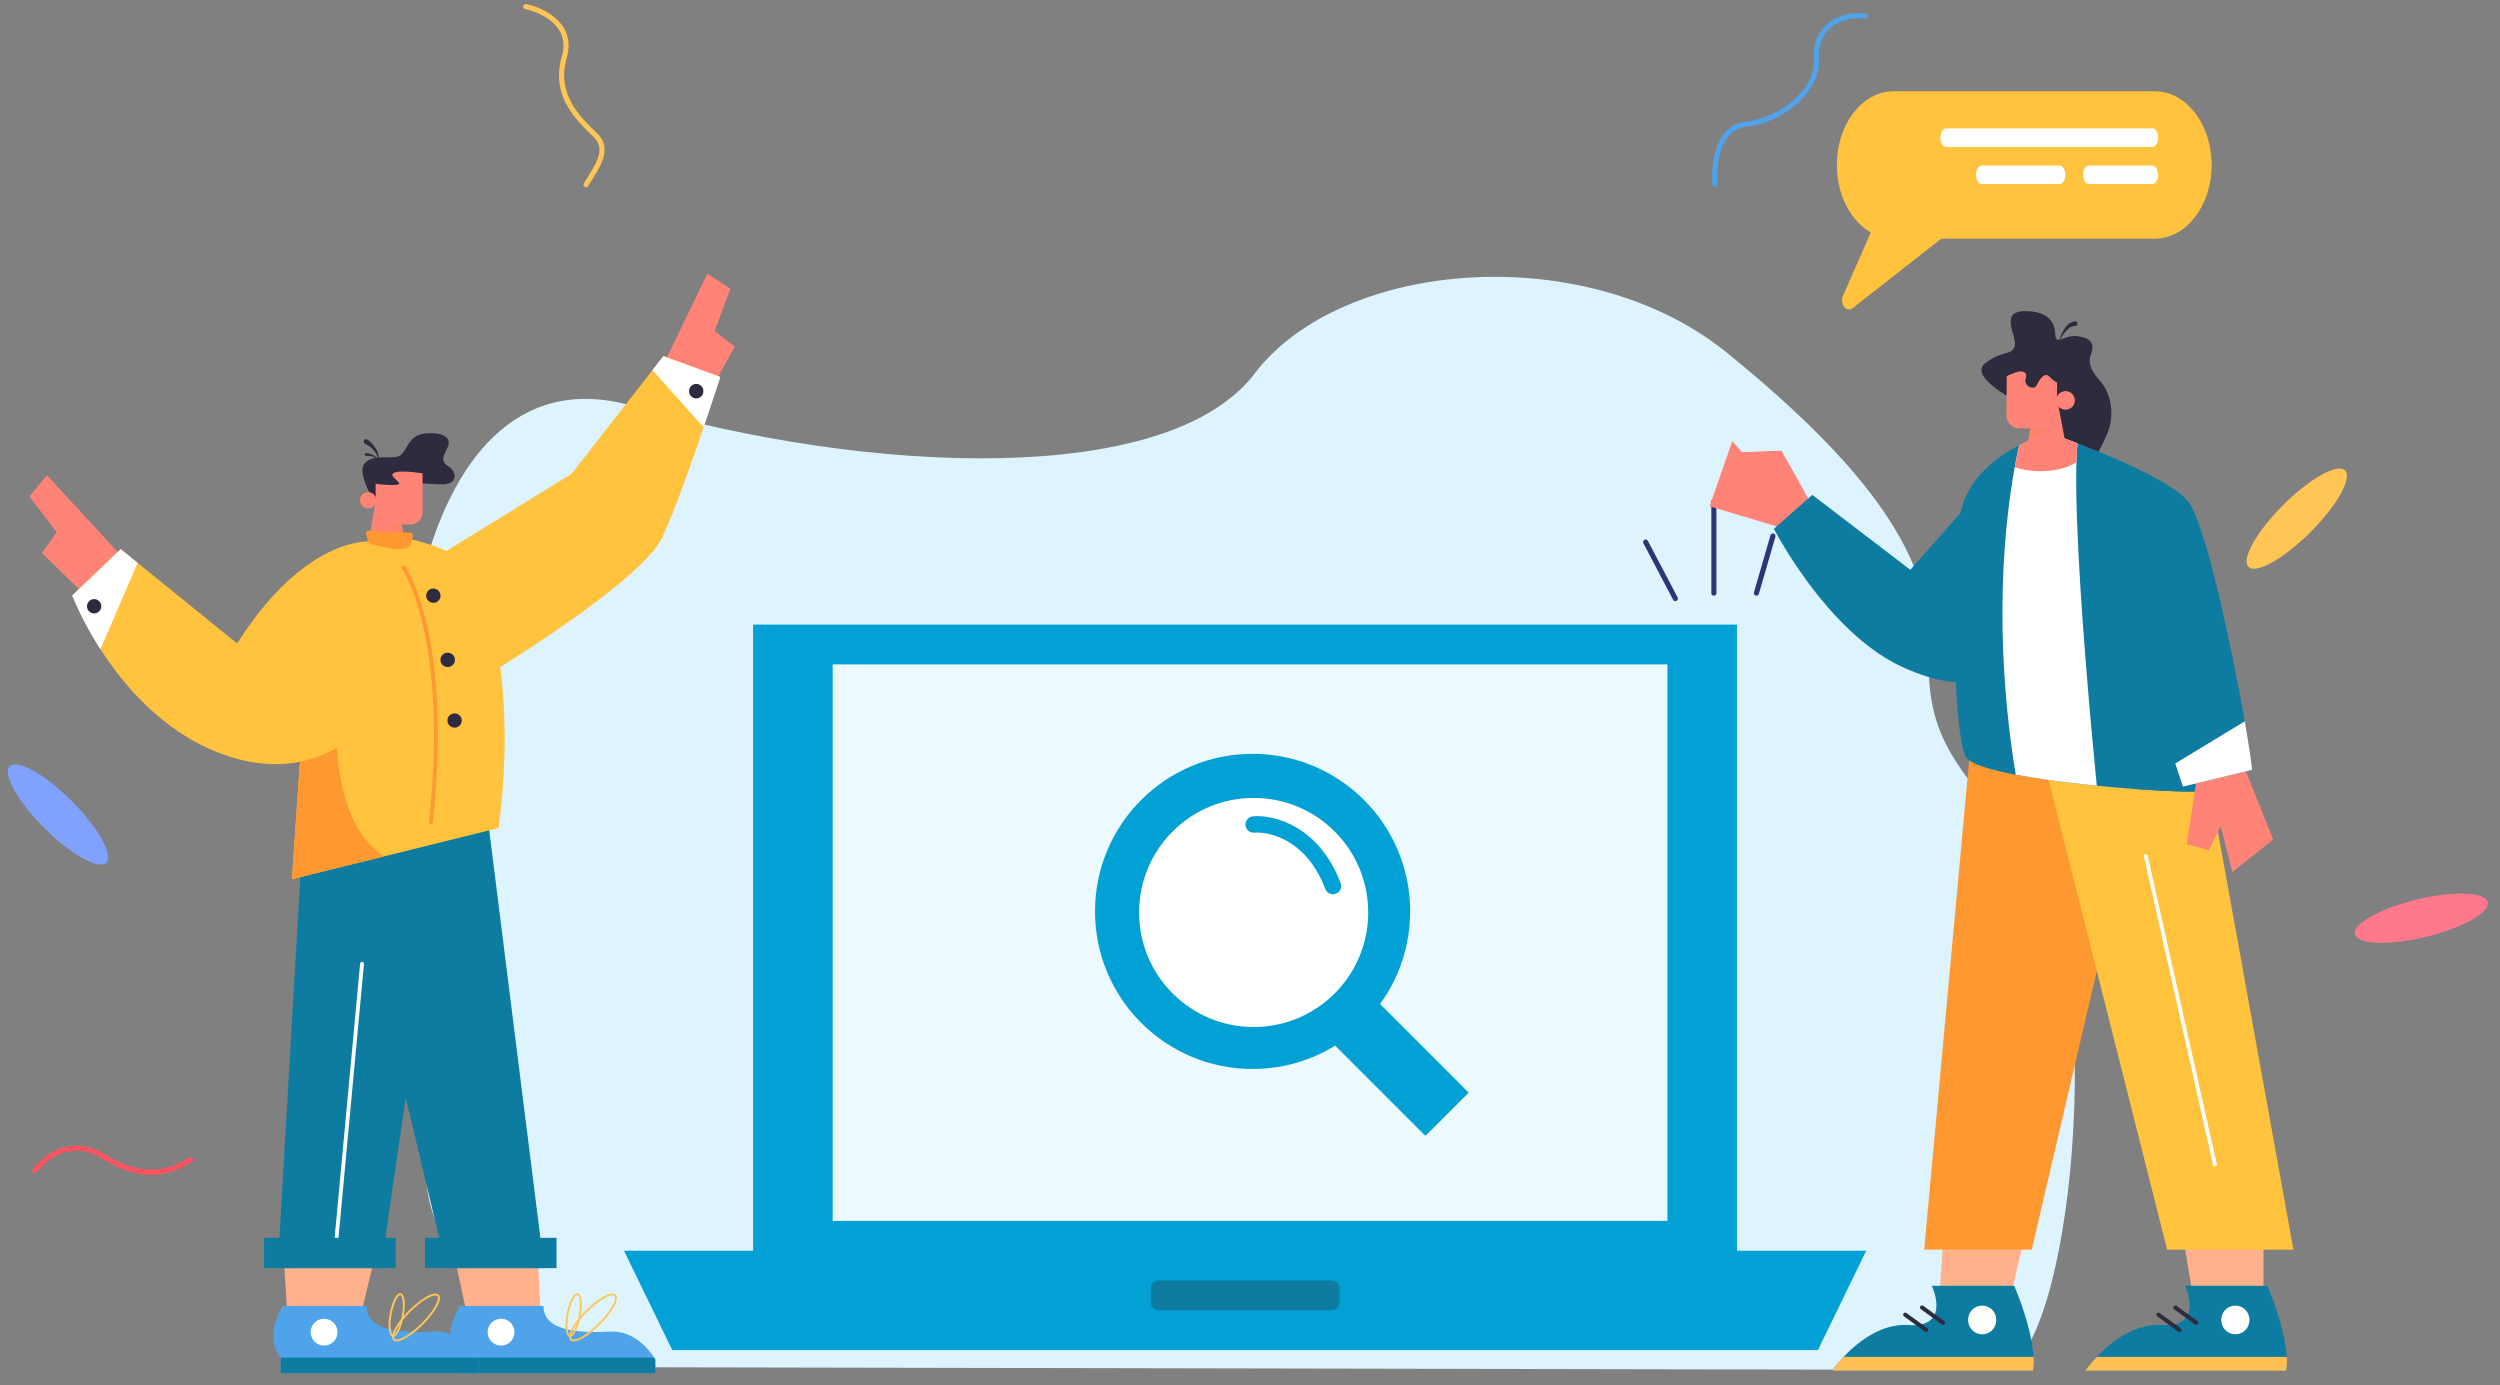 <svg width="305" height="169" viewBox="0 0 305 169" fill="none" xmlns="http://www.w3.org/2000/svg">
    <rect x="0" y="0" width="305" height="169" fill="#808080" stroke="none"/>
    <g clip-path="url(#tbmnva01la)">
        <path d="M67.025 166.783s-19.258-15.813-14.173-27.808c5.083-11.996 7.03-24.62-.117-34.574-7.147-9.952-4.199-63.157 24.48-54.863 28.678 8.294 65.227 9.99 75.859-3.976 10.633-13.965 40.517-16.424 57.664-2.488 17.148 13.937 25.183 25.073 24.623 36.174-.56 11.101 3.577 14.426 12.442 25.153 8.865 10.728 5.809 57.271-2.904 62.736l-177.874-.355v.001z" fill="#DDF4FF"/>
        <path d="M211.91 76.203H91.883v78.806H211.91V76.203z" fill="#01A0D5"/>
        <path d="M221.784 164.71H82.016l-5.891-12.124h151.55l-5.891 12.124z" fill="#01A0D5"/>
        <path d="M203.428 81.055H101.586v67.894h101.842V81.055z" fill="#ECF9FE"/>
        <path fill-rule="evenodd" clip-rule="evenodd" d="M172.038 111.191c0 10.616-8.606 19.222-19.222 19.222-10.616 0-19.222-8.606-19.222-19.222 0-10.616 8.606-19.222 19.222-19.222 10.616 0 19.222 8.606 19.222 19.222zm-19.222 12.772c7.054 0 12.772-5.718 12.772-12.772 0-7.053-5.718-12.772-12.772-12.772-7.053 0-12.772 5.719-12.772 12.772 0 7.054 5.719 12.772 12.772 12.772z" fill="#01A0D5"/>
        <path fill="#01A0D5" d="m152.289 116.961 5.274-5.274 21.615 21.615-5.274 5.274z"/>
        <path d="M166.922 111.32c0 7.719-6.258 13.977-13.977 13.977s-13.976-6.258-13.976-13.977 6.257-13.976 13.976-13.976c7.719 0 13.977 6.257 13.977 13.976z" fill="#fff"/>
        <path d="M152.945 100.589c2.207-.193 7.232 1.039 9.676 7.507" stroke="#01A0D5" stroke-width="2" stroke-linecap="round"/>
        <path d="M162.413 156.219h-21.025c-.555 0-1.005.42-1.005.938v1.761c0 .518.45.938 1.005.938h21.025c.555 0 1.005-.42 1.005-.938v-1.761c0-.518-.45-.938-1.005-.938z" fill="#0D7CA0"/>
        <path d="M43 116.305a.297.297 0 0 1-.018-.593l15.977-1.008a.297.297 0 1 1 .038.593l-15.977 1.008H43zM40.09 99.631a.296.296 0 0 1-.294-.252L37.58 84.521a.298.298 0 0 1 .589-.089l2.214 14.858a.298.298 0 0 1-.25.338l-.043.003h-.002zM241.431 83.695a.297.297 0 0 1-.105-.577l17.159-6.528a.298.298 0 1 1 .212.557l-17.159 6.529a.295.295 0 0 1-.107.02z" fill="#fff"/>
        <path d="M204.393 73.334a.311.311 0 0 1-.277-.167l-3.627-6.898a.312.312 0 0 1 .552-.29l3.627 6.898a.312.312 0 0 1-.275.457zM209.093 72.673a.312.312 0 0 1-.312-.312V61.139a.311.311 0 0 1 .623 0v11.222c0 .172-.14.312-.311.312zM214.282 72.669a.312.312 0 0 1-.301-.398l2.018-6.96a.312.312 0 0 1 .6.173l-2.018 6.96a.311.311 0 0 1-.299.225z" fill="#2B3674"/>
        <path d="M71.501 22.85a.312.312 0 0 1-.27-.467c.174-.304.366-.615.553-.917 1.064-1.715 2.067-3.336.65-4.74l-.305-.3c-1.968-1.928-4.941-4.843-3.584-9.545.368-1.276.224-2.408-.43-3.36-1.178-1.717-3.679-2.374-3.974-2.4a.306.306 0 0 1-.305-.31c0-.171.146-.311.319-.311.209 0 2.92.6 4.354 2.503.866 1.149 1.08 2.513.635 4.053-1.255 4.346 1.558 7.104 3.42 8.927l.308.302c1.77 1.753.532 3.75-.558 5.51-.184.296-.374.603-.544.899a.31.31 0 0 1-.27.156h.001z" fill="#FFC655"/>
        <path d="M295.959 114.3c4.47-1.083 7.846-2.982 7.54-4.24-.306-1.259-4.177-1.401-8.647-.318-4.47 1.083-7.846 2.981-7.54 4.24.305 1.258 4.177 1.401 8.647.318z" fill="#FF788B"/>
        <path d="M286.094 57.395c.918.917-.975 4.292-4.227 7.538-3.253 3.247-6.633 5.138-7.55 4.222-.917-.917.975-4.292 4.228-7.538 3.253-3.248 6.633-5.138 7.549-4.222z" fill="#FFC655"/>
        <path d="M12.961 105.248c-.917.917-4.298-.973-7.549-4.221-3.251-3.248-5.145-6.623-4.227-7.538.917-.916 4.298.973 7.549 4.221 3.252 3.248 5.145 6.623 4.227 7.538z" fill="#81A1FF"/>
        <path d="m209.27 22.767-.025.005a.312.312 0 0 1-.34-.282c-.006-.07-.605-7.126 4.123-7.66 2.088-.238 4.228-1.221 5.872-2.7 1.633-1.471 2.5-3.193 2.375-4.722-.14-1.713.385-3.242 1.475-4.306 1.172-1.14 2.892-1.655 4.845-1.447a.312.312 0 1 1-.067.62c-1.765-.187-3.306.265-4.344 1.274-.954.93-1.412 2.283-1.289 3.808.29 3.547-4.07 7.555-8.798 8.091-4.126.469-3.577 6.919-3.571 6.985a.314.314 0 0 1-.257.336l.001-.002z" fill="#4EA3EA"/>
        <path d="M18.46 143.333c-1.67 0-3.63-.52-5.953-1.954-4.683-2.892-7.9 1.452-8.035 1.638a.313.313 0 0 1-.507-.363c.036-.051 3.688-5.005 8.87-1.804 4.867 3.006 8.025 1.763 10.232.347a.312.312 0 1 1 .339.524c-1.3.834-2.905 1.612-4.948 1.612h.001z" fill="#FF5360"/>
        <path d="M272.856 144.592a.23.23 0 0 1-.225-.182l-2.595-12.532a.23.23 0 0 1 .45-.093l2.594 12.531a.23.23 0 0 1-.224.276z" fill="#fff"/>
        <path d="M245.467 48.64s-5.291-2.766-3.261-4.333c2.032-1.568 3.124-.9 3.572-1.996.446-1.096-1.944-4.235 1.086-4.344 3.031-.11 3.853 1.434 3.887 2.842.033 1.407 1.053.052 2.567.195 1.514.142 2.343.765 1.806 2.123-.537 1.358.245 2.376 1.203 3.482.957 1.106 1.86 3.707.742 6.336-1.116 2.63-2.518 5.081-5 3.832-2.483-1.25-3.629-6.401-3.629-6.401l-2.973-1.737z" fill="#2E2B3F"/>
        <path d="m252.264 55.462-5.092-.039.342-2.053.347-2.073 1.755-2.054.037-.042.382-.103.018-.007.943-.255.141.744v.002l1.124 5.878.003.002z" fill="#FF8376"/>
        <path d="M250.69 49.576s-.459.075-.01.078c-.008.11.189 3.49-3.164 3.71l.346-2.072 1.755-2.054c.218-.077.369-.129.419-.145l.018-.007.752.488h-.116v.002z" fill="#FF8167"/>
        <path d="m213.607 56.387-2.263-2.567-2.782 7.951 10.659 3.187s1.507-1.923 1.596-2.01c.089-.087.013-1.64.013-1.64 0-.072-.568-1.113-1.246-2.332l-5.976-2.588-.001-.001z" fill="#FF8376"/>
        <path d="m265.047 143.117 2.562 15.432h8.534v-14.38l-11.096-1.052zM237.637 142.07l-.981 15.613 8.315 1.927 3.239-14.009-10.573-3.531z" fill="#FFB18C"/>
        <path d="m244.829 45.047 6.146.046-.042 5.622a1.589 1.589 0 0 1-1.598 1.576l-2.975-.022a1.588 1.588 0 0 1-1.574-1.6l.042-5.622h.001z" fill="#FF8376"/>
        <path d="M253.128 48.859a1.131 1.131 0 1 1-2.262-.016 1.131 1.131 0 0 1 2.262.016z" fill="#FF8376"/>
        <path d="M244.23 46.208s.839-.5 1.696-.779c.858-.28 1.494-.033 1.202.8-.292.833 1.021 1.436 1.333.8.312-.634.98-1.795 1.632-1.02.652.775 2.044 1.136 2.044 1.136l.703-1.49s.206-1.317-.998-1.633c-1.205-.317-2.363-.963-4.033-.778-1.67.185-2.128-.17-2.968.505-.839.674-.946.366-.95 1.004-.004.638.339 1.453.339 1.453v.002z" fill="#2E2B3F"/>
        <path d="m246.672 69.09-2.111 12.38s-3.28 4.109-12.469-.092c-5.528-2.528-10.08-8.12-12.83-12.174-1.819-2.684-2.848-4.692-2.848-4.692l4.684-4.14 2.239 1.71 9.723 7.434 8.57-9.696 5.043 9.27h-.001z" fill="#0D7CA0"/>
        <path d="m240.677 87.964-5.927 64.488h13.125l11.239-48.135-2.633-16.353-5.491-2.901-10.313 2.9z" fill="#FF9831"/>
        <path d="m248.375 89.023 16.015 63.433h15.409l-11.194-61.981-20.23-1.452z" fill="#FFC33E"/>
        <path d="M269.917 95.094c-.273.768-.748 1.286-1.496 1.415-.82.14-4.091.037-8.148-.266a193.252 193.252 0 0 1-5.087-.451l-.908-.096c-2.945-.32-5.894-.72-8.357-1.187-.463-.088-.91-.178-1.334-.27-.167-.036-.33-.074-.491-.11-2.29-.528-3.904-1.13-4.266-1.789-1.56-2.826-2.01-24.81-.475-30.425.715-2.618 2.519-4.55 4.241-5.867a17.696 17.696 0 0 1 2.273-1.47c.169-.09.327-.175.474-.25a12.035 12.035 0 0 1 1.095-.496l4.452-.332 1.478 1.837.285.354 1.588 1.975 3.603 4.48s3.216 4.596 5.211 7.865c1.504 2.463 3.275 8.968 4.459 13.684l.001.004c.387 1.542.71 2.895.941 3.85.651 2.698 1.09 5.779.462 7.544h-.001z" fill="#0D7CA0"/>
        <path d="M269.917 95.098c-.273.768-.748 1.287-1.496 1.416-.819.14-4.091.037-8.148-.266 2.449-5.666 2.962-15.936 2.962-15.936l5.276 3.389.002.004c.386 1.542.709 2.895.941 3.85.651 2.698 1.089 5.779.462 7.544l.001-.001z" fill="#0D7CA0"/>
        <path d="m267.908 95.582-1.119 7.423 2.672.724 1.471-2.934 1.407 5.593 4.991-3.963-3.794-9.48-5.232 1.103-.396 1.534z" fill="#FF8376"/>
        <path d="m274.763 93.916-4.847 1.176-3.598.873s-.356-1.083-.933-2.82c-2.198-6.624-7.598-22.763-8.694-24.86-.478-.915-1.323-2.182-2.222-3.444-.355-.5-.72-1-1.077-1.479-.039-.056-.079-.108-.119-.162-1.288-1.731-2.404-3.133-2.404-3.133l-1.635-4.629.01-1.274 2.644-.664s.599.213 1.559.578c.099.04.203.078.308.119.531.203 1.148.446 1.825.719 3.864 1.558 9.608 4.129 11.347 6.237 2.088 2.533 5.343 17.765 6.935 26.848.465 2.653.787 4.784.898 5.917l.003-.002z" fill="#0D7CA0"/>
        <path d="M255.808 95.853c-.207-.02-.415-.04-.622-.063-.303-.031-.604-.063-.908-.096-2.944-.32-5.894-.719-8.359-1.186-2.875-17.594-1.285-31.142-.122-37.513.203-1.112.394-2.007.544-2.665.666-.336 1.095-.498 1.095-.498l4.452-.332s.599.213 1.559.578c-.034.388-.06.809-.082 1.259-.016.335-.03.684-.041 1.05-.056 1.954-.025 4.338.066 6.974.367 10.655 1.722 25.403 2.415 32.494l.003-.002z" fill="#fff"/>
        <path d="M253.448 54.075c-.034.388-.06.81-.082 1.26-.016.334-.03.684-.041 1.049-.975.665-2.578 1.097-4.391 1.097-1.17 0-2.253-.181-3.137-.488a60.92 60.92 0 0 1 .544-2.666 12.602 12.602 0 0 1 1.094-.498l2.017-.868 2.436.536s.599.213 1.559.578h.001z" fill="#FF8376"/>
        <path d="m274.76 93.917-4.847 1.175-3.597.873s-.356-1.083-.933-2.82L273.862 88c.466 2.653.788 4.784.898 5.917z" fill="#fff"/>
        <path d="M278.917 167.227h-24.503s.51-.743 1.402-1.687c1.623-1.719 4.518-4.105 7.921-3.885 5.272.341 2.834-4.788 2.834-4.788h10.041s2.072 4.605 2.376 8.673a6.702 6.702 0 0 1-.071 1.687z" fill="#0D7CA0"/>
        <path d="M278.917 167.226h-24.503s.51-.743 1.402-1.687h23.172a6.698 6.698 0 0 1-.071 1.687z" fill="#FFC155"/>
        <path d="M272.716 162.781a1.71 1.71 0 0 0 1.709-1.711 1.71 1.71 0 1 0-3.417 0 1.71 1.71 0 0 0 1.708 1.711z" fill="#fff"/>
        <path d="M267.947 161.631a.249.249 0 0 1-.148-.048l-2.562-1.859a.254.254 0 0 1 .298-.41l2.562 1.859a.254.254 0 0 1-.15.458zM265.893 162.506a.247.247 0 0 1-.148-.048l-2.562-1.859a.252.252 0 0 1-.056-.354.253.253 0 0 1 .353-.056l2.562 1.859a.253.253 0 0 1-.149.458z" fill="#2E2B3F"/>
        <path d="M248.026 167.227h-24.503s.51-.743 1.402-1.687c1.623-1.719 4.518-4.105 7.921-3.885 5.272.341 2.835-4.788 2.835-4.788h10.041s2.071 4.605 2.375 8.673a6.702 6.702 0 0 1-.071 1.687z" fill="#0D7CA0"/>
        <path d="M248.026 167.226h-24.503s.51-.743 1.402-1.687h23.172a6.698 6.698 0 0 1-.071 1.687z" fill="#FFC155"/>
        <path d="M241.826 162.781a1.71 1.71 0 0 0 1.708-1.711 1.71 1.71 0 1 0-3.417 0 1.71 1.71 0 0 0 1.709 1.711z" fill="#fff"/>
        <path d="M237.057 161.631a.247.247 0 0 1-.148-.048l-2.562-1.859a.252.252 0 0 1-.056-.354.253.253 0 0 1 .353-.056l2.562 1.859a.253.253 0 0 1-.149.458zM235.002 162.506a.247.247 0 0 1-.148-.048l-2.562-1.859a.253.253 0 1 1 .297-.41l2.562 1.859a.253.253 0 0 1-.149.458z" fill="#2E2B3F"/>
        <path d="M270.216 142.3a.23.23 0 0 1-.226-.181l-8.43-37.641a.232.232 0 0 1 .452-.102l8.43 37.642a.234.234 0 0 1-.175.277.226.226 0 0 1-.051.005z" fill="#fff"/>
        <path d="M219.587 58.971c-1.004-1.804-2.249-3.994-2.249-3.994l-5.182.196.446 3.169 3.019-.564 3.968 1.195-.002-.002z" fill="#FF8376"/>
        <path d="M251.141 41.82a6.176 6.176 0 0 1 .602-1.511c.142-.24.307-.472.525-.675a1.63 1.63 0 0 1 .832-.434h.009a.29.29 0 1 1 .044.573 1.118 1.118 0 0 0-.618.2 2.626 2.626 0 0 0-.557.502 5.035 5.035 0 0 0-.461.639 6.637 6.637 0 0 0-.376.706z" fill="#2E2B3F"/>
        <path d="m55.398 153.043 1.74 8.164 8.877-.318-.471-8.498-10.146.652zM34.5 151.523l.579 9.216 8.913-.169 1.982-8.296s-6.522-.339-7.9-.387c-1.375-.048-3.574-.364-3.574-.364z" fill="#FFB18C"/>
        <path d="M79.946 165.868v1.659h-24.09v-1.896c-2.273-2.7.283-6.303.283-6.303h10.175c-.046 3.128 4.498 3.317 8.095 3.128 3.033-.159 4.888 2.377 5.396 3.175a3.9 3.9 0 0 1 .141.237z" fill="#4EA3EA"/>
        <path d="M79.942 165.87v1.658h-24.09v-1.895H79.8c.095.148.141.237.141.237z" fill="#0D7CA0"/>
        <path d="M69.983 163.65a.55.55 0 0 1-.407-.147c-.252-.253-.177-.763.216-1.479.365-.664.966-1.43 1.691-2.155.725-.726 1.49-1.328 2.153-1.694.714-.393 1.226-.469 1.477-.216.252.253.176.763-.216 1.478-.366.665-.967 1.431-1.692 2.156-1.1 1.102-2.46 2.058-3.223 2.058l.001-.001zm4.722-5.605c-.552 0-1.769.702-3.054 1.989-.71.711-1.296 1.458-1.65 2.104-.324.587-.42 1.035-.257 1.198.329.328 1.764-.375 3.297-1.909 1.534-1.536 2.237-2.973 1.908-3.303-.054-.053-.136-.079-.242-.079h-.002z" fill="#FFC655"/>
        <path d="M69.56 163.089a.331.331 0 0 1-.061-.007c-.257-.047-.42-.372-.478-.943-.05-.516-.009-1.177.117-1.865.128-.688.324-1.321.557-1.785.256-.512.527-.758.782-.71.256.047.42.373.477.943.05.516.01 1.178-.117 1.866-.127.688-.324 1.321-.557 1.784-.235.471-.482.715-.72.715v.002zm.857-5.078c-.104 0-.294.151-.511.585-.223.443-.413 1.055-.535 1.722-.124.667-.164 1.305-.114 1.799.05.512.185.715.286.735.1.017.298-.124.53-.584.222-.443.412-1.055.534-1.722.123-.667.164-1.305.114-1.799-.05-.512-.186-.715-.286-.734l-.018-.002z" fill="#FFC655"/>
        <path d="M62.284 163.679a1.637 1.637 0 0 0 0-2.312 1.632 1.632 0 0 0-2.31 0 1.637 1.637 0 0 0 0 2.312 1.63 1.63 0 0 0 2.31 0z" fill="#fff"/>
        <path d="m59.242 97.773 7.15 56.937H54.46l-8.623-36.135.637-12.917 12.769-7.885z" fill="#0D7CA0"/>
        <path d="m54.455 100.006-7.985 54.71H33.875l2.022-34.899.03-.496.992-17.139 11.353-3.58 6.183 1.404z" fill="#0D7CA0"/>
        <path d="M45.78 61.432s-2.289-3.7-1.324-4.86c.965-1.16 2.706-.581 4.01-.87 1.304-.29 1.062-2.564 3.332-2.806 2.27-.242 3.383.533 2.802 1.693-.58 1.161-.855 1.698.153 2.349 1.008.651 1.056 2.102-.635 2.15-1.691.049-4.71-.386-5.424-.29-.712.096-1.679.048-2.065.29-.387.243-.852 2.345-.852 2.345l.002-.001z" fill="#2E2B3F"/>
        <path d="M49.53 66.802h-4.686l.932-5.363.036-.198.023-.132.363.09 2.136.523.363.582.479 2.582.355 1.916z" fill="#FF8376"/>
        <path d="M49.177 64.883c-2.29-.19-3.028-2.735-3.237-3.454l-.127-.19.387-.044 2.136.524.363.58.479 2.583-.001.001z" fill="#FF8167"/>
        <path d="M45.83 57.156h5.725v5.349a1.48 1.48 0 0 1-1.478 1.48h-2.771a1.48 1.48 0 0 1-1.478-1.48v-5.349h.001z" fill="#FF8376"/>
        <path d="M44.912 62.022a.99.99 0 1 0-.001-1.982.99.99 0 0 0 0 1.982z" fill="#FF8376"/>
        <path d="M45.016 111.023c-1.04 2.572-2.506 4.665-4.358 6.22a13.526 13.526 0 0 1-4.76 2.569l.03-.496c3.982-1.272 6.88-4.102 8.647-8.457 1.733-4.274 1.663-8.49 1.661-8.532a.236.236 0 1 1 .472-.01c0 .043.075 4.344-1.69 8.705l-.002.001z" fill="#0D7CA0"/>
        <path d="m60.836 101.019-13.98 3.457-.473.117-10.766 2.667.942-13.933.293-1.386c.307-1.45.82-3.857 1.349-6.337.925-4.314 1.907-8.852 1.982-8.966.145-.217 3.26-5.66 3.26-5.66l1.646-5.447 4.22.076s6.744 1.236 8.41 4.138c1.668 2.902 5.434 13.206 3.116 31.274h.001z" fill="#FFC33E"/>
        <path d="M56.332 87.901a.87.87 0 1 1-1.74.002.87.87 0 0 1 1.74-.002z" fill="#2E2B3F"/>
        <path d="M52.57 100.528c-.007 0-.017 0-.026-.002a.237.237 0 0 1-.21-.259c2.428-22.58-3.233-30.814-3.29-30.894a.237.237 0 0 1 .054-.33.237.237 0 0 1 .33.055c.06.085 1.489 2.126 2.629 7.014 1.045 4.486 2.024 12.327.748 24.206a.236.236 0 0 1-.235.211v-.001z" fill="#FF9831"/>
        <path d="M52.16 57.834s-3.164-.533-3.986-.195c-.822.34.265.847.52 1.307.253.46-3.201.096-3.274 0-.073-.096-.411-1.645-.411-1.645s-.411-.29.411-.484c.822-.192-.242-.313 1.908-.29 2.15.025 1.764-.218 3.406.096 1.642.314 1.667-.242 1.812.387.146.63-.386.822-.386.822v.002z" fill="#2E2B3F"/>
        <path d="m14.345 67.336-8.609-9.352-2.158 2.576 8.092 10.58 2.465-1.909.039-1.872.171-.023z" fill="#FF8376"/>
        <path d="m7.582 63.978-2.465 3.5 6.203 6.038 1.656-3.917s.231-1.003-.733-2.006c-.962-1.003-4.66-3.616-4.66-3.616zM80.773 44.844l5.521-11.453 2.813 1.835-4.668 12.477-2.914-1.107-.58-1.78-.172.028z" fill="#FF8376"/>
        <path d="m46.855 104.476-.472.118-10.766 2.666.942-13.932.293-1.386c.307-1.45.82-3.857 1.349-6.337a22.557 22.557 0 0 1 3.105-.84s-2.055 14.612 5.55 19.713v-.002z" fill="#FF9831"/>
        <path d="m86.264 39.656 3.376 2.632-4.181 7.583-2.723-3.264s-.513-.892.117-2.133c.63-1.24 3.41-4.816 3.41-4.816v-.002z" fill="#FF8376"/>
        <path d="M44.838 53.63a3.954 3.954 0 0 1 .63.575c.183.208.345.437.473.68.133.243.216.51.263.777.052.267.027.54-.01.797-.01-.263-.037-.522-.132-.76-.09-.237-.21-.46-.368-.654a3.174 3.174 0 0 0-.53-.52 3.402 3.402 0 0 0-.612-.379.297.297 0 1 1 .289-.515h-.003z" fill="#2E2B3F"/>
        <path d="M44.691 55.281c.177.013.327.047.483.095.153.049.302.114.438.196a1.364 1.364 0 0 1 .595.702 1.325 1.325 0 0 0-.293-.336 1.32 1.32 0 0 0-.377-.213 1.79 1.79 0 0 0-.418-.097c-.139-.016-.29-.02-.416-.004h-.004a.17.17 0 1 1-.008-.339v-.004z" fill="#2E2B3F"/>
        <path d="m44.961 66.256-.297-1.174a.26.26 0 0 1 .264-.324l5.204.233a.262.262 0 0 1 .243.317c-.074.338-.196.853-.268.95-.109.144.309.544-1.087.707-1.396.162-4.059-.708-4.059-.708z" fill="#FF9831"/>
        <path d="M58.353 165.868v1.659H34.262v-1.896c-2.273-2.7.283-6.303.283-6.303h10.176c-.047 3.128 4.497 3.317 8.094 3.128 3.034-.159 4.889 2.377 5.396 3.175.095.149.142.237.142.237z" fill="#4EA3EA"/>
        <path d="M58.349 165.87v1.658H34.258v-1.895h23.949c.095.148.142.237.142.237z" fill="#0D7CA0"/>
        <path d="M48.389 163.65c-.172 0-.309-.048-.406-.146-.56-.56.566-2.291 1.907-3.635.724-.726 1.49-1.328 2.153-1.694.714-.393 1.225-.469 1.476-.216.253.253.177.763-.216 1.478-.365.665-.966 1.431-1.69 2.156-.725.726-1.49 1.328-2.154 1.694-.438.241-.798.363-1.07.363zm4.726-5.602c-.224 0-.558.114-.958.334-.645.356-1.39.943-2.1 1.653-1.534 1.536-2.237 2.973-1.908 3.302.33.33 1.764-.375 3.298-1.909.71-.711 1.296-1.458 1.65-2.104.323-.587.42-1.035.257-1.198-.052-.052-.134-.078-.24-.078z" fill="#FFC655"/>
        <path d="M47.967 163.089a.333.333 0 0 1-.062-.007c-.257-.047-.42-.372-.478-.943-.05-.516-.009-1.177.117-1.865.128-.688.324-1.321.557-1.785.256-.512.527-.758.782-.71.256.047.42.373.477.943.051.516.01 1.178-.117 1.866-.127.688-.324 1.321-.556 1.784-.236.471-.483.715-.72.715v.002zm.856-5.078c-.104 0-.294.151-.511.585-.222.443-.412 1.055-.535 1.722-.123.667-.164 1.305-.114 1.799.05.512.186.715.286.735.099.015.298-.124.53-.584.222-.443.412-1.055.534-1.722.124-.667.164-1.305.115-1.799-.051-.512-.187-.715-.287-.734l-.018-.002z" fill="#FFC655"/>
        <path d="M40.164 164.036a1.636 1.636 0 0 0 .884-2.136 1.633 1.633 0 1 0-3.017 1.251c.345.834 1.3 1.23 2.133.885zM40.93 152.628h-.022a.233.233 0 0 1-.212-.256l3.24-34.831a.236.236 0 0 1 .468.045l-3.24 34.83a.236.236 0 0 1-.233.213v-.001z" fill="#fff"/>
        <path d="M48.264 151.016H32.219v3.696h16.045v-3.696z" fill="#0D7CA0"/>
        <path d="M67.897 151.016H51.852v3.696h16.045v-3.696z" fill="#0D7CA0"/>
        <path d="M53.738 72.644a.87.87 0 1 1-1.739 0 .87.87 0 0 1 1.739 0zM54.603 81.373a.87.87 0 1 0 0-1.739.87.87 0 0 0 0 1.74z" fill="#2E2B3F"/>
        <path d="m47.494 73.996-1.683 13.026s-6.363 9.656-18.96 4.882c-6.951-2.634-11.72-8.225-14.6-12.707-2.34-3.643-3.43-6.555-3.43-6.555l5.892-5.657 2.08 1.684 12.136 9.84c8.206-12.981 16.057-12.443 16.057-12.443l2.507 7.93h.001zM87.871 45.99s-.856 2.675-2.032 6.144c-1.523 4.491-3.584 10.315-5.018 13.395-2.542 5.46-21.151 16.686-21.151 16.686l-1.619-3.473-3.598-11.522 15.272-9.406L79.6 45.16l1.337-1.715 6.934 2.546h.001z" fill="#FFC33E"/>
        <path d="m16.792 68.676-4.541 10.528c-2.34-3.643-3.43-6.555-3.43-6.555l5.892-5.657 2.08 1.684zM87.873 45.99s-.856 2.675-2.032 6.144L79.6 45.16l1.338-1.715 6.934 2.546z" fill="#fff"/>
        <path d="M11.486 74.834a.87.87 0 1 0-.001-1.74.87.87 0 0 0 .001 1.74zM85.808 47.706a.87.87 0 1 1-1.739.001.87.87 0 0 1 1.74 0z" fill="#2E2B3F"/>
        <path d="M262.889 11.135h-31.862c-3.83 0-6.933 4.026-6.933 8.99 0 3.678 1.702 6.837 4.14 8.23-1.122 2.551-2.405 5.489-3.387 7.744-.43.988.431 2.074 1.181 1.487l10.816-8.471h26.043c3.83 0 6.933-4.027 6.933-8.991 0-4.967-3.105-8.991-6.933-8.991l.002.002z" fill="#FFC33E"/>
        <path d="M262.586 17.93h-25.154c-.389 0-.705-.509-.705-1.133 0-.625.316-1.133.705-1.133h25.154c.389 0 .705.508.705 1.133 0 .624-.316 1.133-.705 1.133zM262.577 22.46h-7.728c-.39 0-.708-.508-.708-1.132 0-.624.318-1.133.708-1.133h7.728c.391 0 .709.509.709 1.133s-.318 1.133-.709 1.133zM251.278 22.46h-9.512c-.379 0-.688-.508-.688-1.132 0-.624.309-1.133.688-1.133h9.512c.379 0 .687.509.687 1.133s-.308 1.133-.687 1.133z" fill="#fff"/>
    </g>
    <defs>
        <clipPath id="tbmnva01la">
            <path fill="#fff" transform="translate(.953 .5)" d="M0 0h303.1v168H0z"/>
        </clipPath>
    </defs>
</svg>
